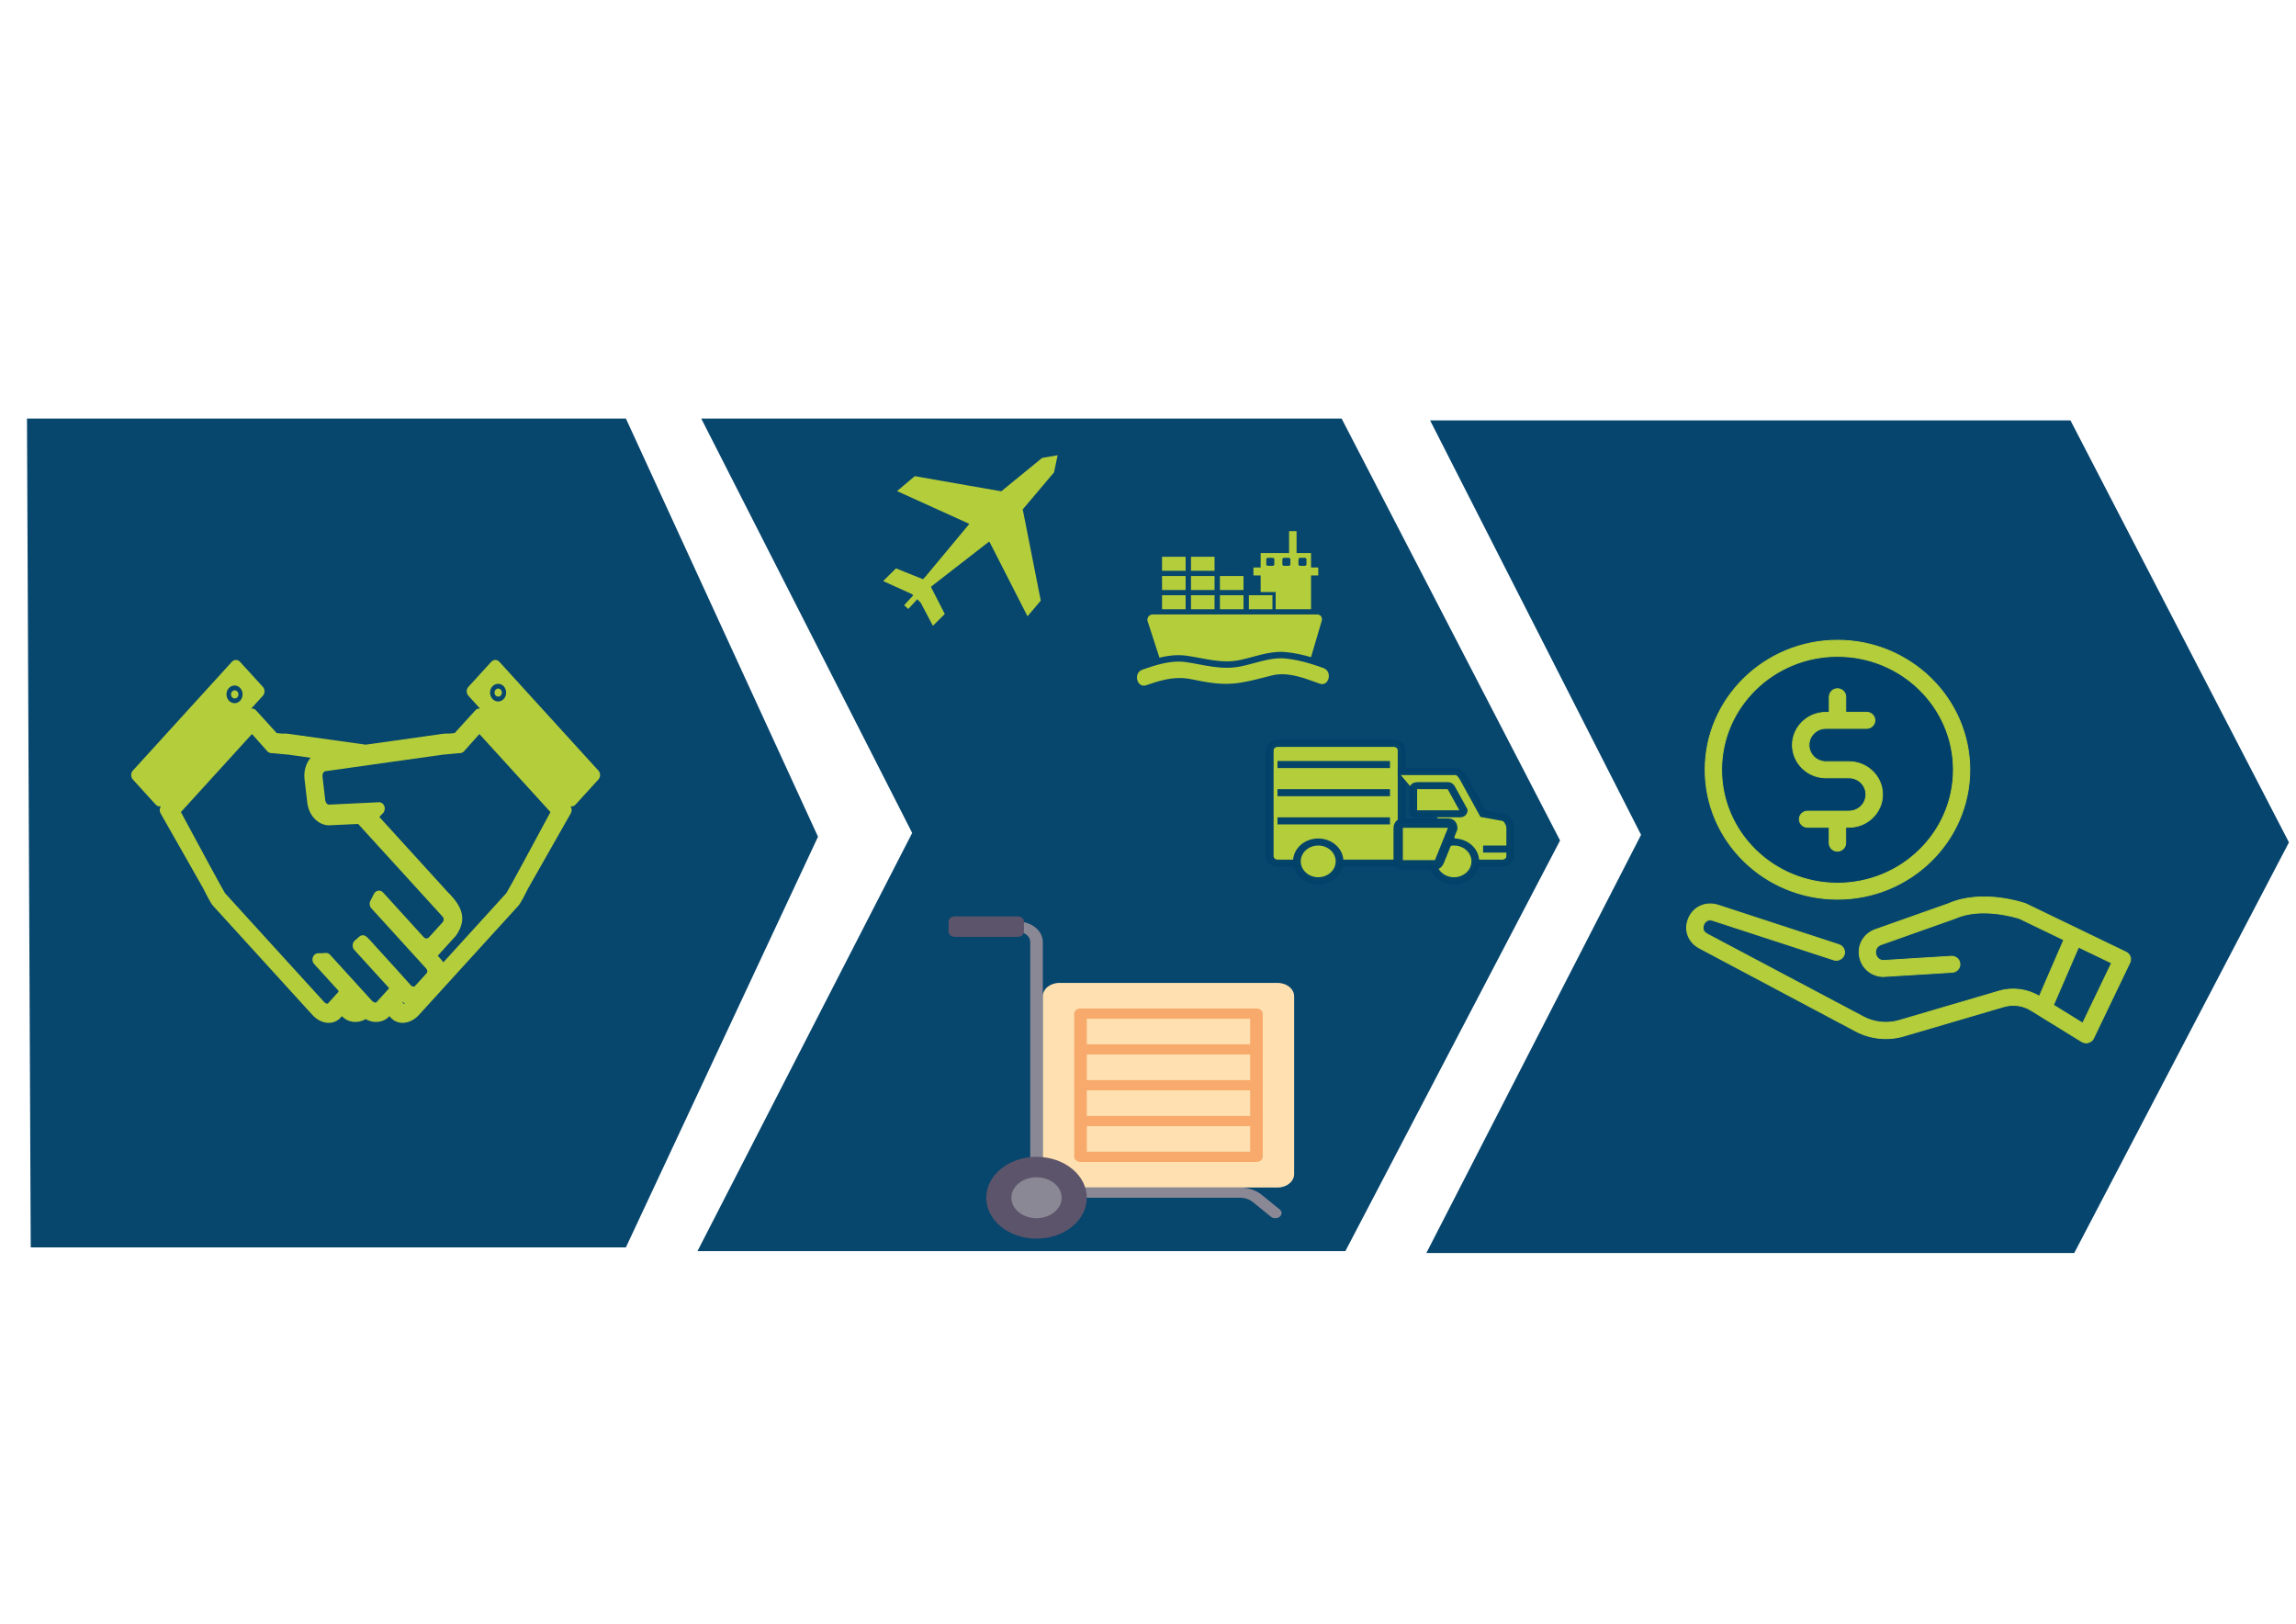 <?xml version="1.0" encoding="UTF-8" standalone="no"?>
<!-- Created with Inkscape (http://www.inkscape.org/) -->

<svg
   xmlns:sketch="http://www.bohemiancoding.com/sketch/ns"
   xmlns:dc="http://purl.org/dc/elements/1.1/"
   xmlns:cc="http://creativecommons.org/ns#"
   xmlns:rdf="http://www.w3.org/1999/02/22-rdf-syntax-ns#"
   xmlns:svg="http://www.w3.org/2000/svg"
   xmlns="http://www.w3.org/2000/svg"
   xmlns:sodipodi="http://sodipodi.sourceforge.net/DTD/sodipodi-0.dtd"
   xmlns:inkscape="http://www.inkscape.org/namespaces/inkscape"
   width="1052.362"
   height="744.094"
   id="svg2"
   version="1.1"
   inkscape:version="0.91 r13725"
   sodipodi:docname="P-OSOE-ERP5.Trade.Processus.001.en.svg">
  <defs
     id="defs4" />
  <sodipodi:namedview
     id="base"
     pagecolor="#ffffff"
     bordercolor="#666666"
     borderopacity="1.0"
     inkscape:pageopacity="0.0"
     inkscape:pageshadow="2"
     inkscape:zoom="0.70710678"
     inkscape:cx="596.53454"
     inkscape:cy="376.48294"
     inkscape:document-units="px"
     inkscape:current-layer="layer1"
     showgrid="false"
     inkscape:window-width="1366"
     inkscape:window-height="705"
     inkscape:window-x="-8"
     inkscape:window-y="-8"
     inkscape:window-maximized="1">
    <inkscape:grid
       type="xygrid"
       id="grid3755"
       empspacing="5"
       visible="true"
       enabled="true"
       snapvisiblegridlinesonly="true"
       spacingx="50px"
       spacingy="50px" />
  </sodipodi:namedview>
  <g
     inkscape:label="Calque 1"
     inkscape:groupmode="layer"
     id="layer1"
     transform="translate(0,-308.268)">
    <path
       style="fill:#03436a;fill-opacity:0.98;stroke:none;stroke-width:1.727px;stroke-linecap:butt;stroke-linejoin:miter;stroke-opacity:1"
       d="m 12.363,500.07 274.514,0 88.052,191.642 -88.052,188.189 -272.788,0 z"
       id="path3822"
       inkscape:connector-curvature="0" />
    <path
       style="fill:#03436a;fill-opacity:0.98;stroke:none;stroke-width:1.727px;stroke-linecap:butt;stroke-linejoin:miter;stroke-opacity:1"
       d="m 321.407,500.07 293.506,0 100.137,193.368 -98.411,188.189 -296.959,0 98.411,-191.642 z"
       id="path3824"
       inkscape:connector-curvature="0" />
    <path
       style="fill:#02426a;fill-opacity:0.98;stroke:none;stroke-width:1.727px;stroke-linecap:butt;stroke-linejoin:miter;stroke-opacity:0.98"
       d="m 655.486,500.934 293.506,0 100.137,193.368 -98.411,188.189 -296.959,0 98.411,-191.642 z"
       id="path3824-5"
       inkscape:connector-curvature="0" />
    <path
       inkscape:connector-curvature="0"
       style="fill:#b4cd3b;fill-opacity:1"
       d="m 226.655,625.678 c 0,-1.036 0.76,-1.871 1.679,-1.871 0.937,0 1.697,0.828 1.697,1.871 0,1.022 -0.754,1.837 -1.697,1.837 -0.919,0 -1.679,-0.815 -1.679,-1.837 z m -119.073,2.672 c 0.937,0 1.703,-0.842 1.703,-1.851 0,-1.029 -0.766,-1.884 -1.703,-1.884 -0.931,0 -1.691,0.849 -1.691,1.884 0,1.009 0.766,1.851 1.691,1.851 z m 167.472,35.082 c 0,0.775 -0.28,1.497 -0.766,2.038 l -10.488,11.511 c -0.487,0.541 -1.15,0.848 -1.843,0.848 -0.152,0 -0.292,-0.027 -0.444,-0.047 0.608,0.935 0.693,2.165 0.122,3.18 l -19.564,34.414 c -1.162,2.365 -3.401,6.788 -4.477,7.97 l -45.582,50.041 c -2.093,2.312 -4.818,3.628 -7.482,3.628 -2.08,0 -3.997,-0.828 -5.378,-2.345 l -0.663,-0.735 -0.043,0.041 c -2.677,2.96 -7.221,3.461 -10.834,1.316 -3.62,2.145 -8.158,1.643 -10.853,-1.33 l -0.024,-0.027 -0.681,0.735 c -1.375,1.517 -3.291,2.345 -5.372,2.345 -2.677,0 -5.39,-1.323 -7.495,-3.628 L 97.623,723.335 c -1.089,-1.169 -3.328,-5.592 -4.575,-8.117 L 73.588,680.97 c -0.572,-1.016 -0.487,-2.245 0.116,-3.194 -0.158,0.033 -0.335,0.053 -0.493,0.053 -0.712,0 -1.375,-0.307 -1.861,-0.848 l -10.463,-11.498 c -1.028,-1.122 -1.028,-2.953 0,-4.075 l 45.393,-49.86 c 1.028,-1.129 2.695,-1.129 3.717,0 l 10.488,11.491 c 0.493,0.548 0.773,1.283 0.773,2.038 0,0.775 -0.28,1.51 -0.773,2.038 l -5.365,5.893 c 0.128,-0.013 0.249,-0.04 0.389,-0.04 0.694,0 1.369,0.307 1.849,0.842 l 9.472,10.402 c 0.201,0.027 0.426,0.053 0.657,0.073 0.7,0.06 1.448,0.16 1.855,0.174 0.097,-0.013 0.182,-0.013 0.274,-0.013 l 0.359,-0.013 c 0.882,0 1.752,0.053 2.591,0.167 l 5.828,0.828 c 0.292,0.013 0.566,0.04 0.833,0.06 0.189,0.02 0.365,0.067 0.541,0.134 l 27.843,3.908 27.867,-3.908 c 0.164,-0.053 0.341,-0.107 0.505,-0.134 0.298,-0.027 0.596,-0.053 0.9,-0.06 l 5.743,-0.835 c 0.87,-0.114 1.728,-0.167 2.61,-0.167 l 0.377,0.013 c 0.091,0 0.183,0 0.268,0.013 0.408,-0.013 1.144,-0.093 1.849,-0.174 0.243,-0.027 0.468,-0.053 0.669,-0.073 l 9.453,-10.396 c 0.487,-0.534 1.15,-0.842 1.849,-0.842 0.116,0 0.219,0.027 0.335,0.04 l -5.353,-5.893 c -0.493,-0.528 -0.773,-1.263 -0.773,-2.038 0,-0.755 0.28,-1.49 0.773,-2.038 l 10.488,-11.491 c 1.022,-1.129 2.683,-1.129 3.711,0 l 45.399,49.86 c 0.499,0.528 0.779,1.263 0.773,2.024 z m -50.442,-37.754 c 0,2.231 1.661,4.062 3.717,4.062 2.026,0 3.674,-1.824 3.674,-4.062 0,-2.231 -1.642,-4.049 -3.674,-4.049 -2.062,0.006 -3.717,1.817 -3.717,4.049 z m -120.813,0.782 c 0,2.225 1.667,4.062 3.717,4.062 2.026,0 3.68,-1.831 3.68,-4.062 0,-2.231 -1.649,-4.049 -3.68,-4.049 -2.056,0.006 -3.723,1.817 -3.717,4.049 z m 81.868,141.717 c -0.438,-0.22 -0.852,-0.488 -1.271,-0.782 -0.024,0.04 -0.043,0.06 -0.061,0.093 l 0.687,0.762 c 0.013,0 0.298,0.06 0.645,-0.073 z m -15.847,-47.181 c 0.547,-1.022 1.065,-2.031 1.551,-3.06 0.395,-0.815 1.113,-1.363 1.934,-1.497 0.833,-0.134 1.661,0.16 2.257,0.802 l 18.742,20.591 c 0.602,0.661 1.679,0.661 2.287,0 l 6.296,-6.942 c 0.639,-0.688 0.639,-1.817 0.006,-2.519 l -38.732,-42.511 c -4.927,0.2 -11.4,0.514 -12.246,0.568 -5.426,0.661 -10.323,-3.989 -11.078,-10.295 l -1.253,-10.796 c -0.444,-3.761 0.687,-7.329 2.78,-9.801 l -10.238,-1.443 c -0.9,-0.06 -2.05,-0.167 -3.224,-0.294 -1.186,-0.134 -2.379,-0.254 -3.504,-0.334 l -1.144,-0.073 c -0.651,-0.033 -1.265,-0.341 -1.728,-0.855 l -7.044,-7.884 -32.564,35.763 c 7.823,14.558 18.846,34.995 20.202,37.146 l 45.478,49.934 c 0.675,0.762 1.545,0.775 1.612,0.722 l 4.879,-5.372 c 0.037,-0.047 0.073,-0.267 -0.018,-0.628 l -11.102,-12.186 c -0.76,-0.828 -0.979,-2.098 -0.566,-3.18 0.438,-1.089 1.43,-1.777 2.482,-1.75 l 0.596,0.006 c 0.882,0 1.758,-0.04 2.671,-0.14 0.803,-0.093 1.563,0.214 2.123,0.822 l 19.399,21.312 c 0.158,0.087 0.274,0.16 0.389,0.241 0.31,0.24 0.675,0.381 0.992,0.381 0.347,0 0.468,-0.147 0.517,-0.2 l 5.487,-6.026 c 0.116,-0.12 0.182,-0.301 0.201,-0.494 l -15.871,-17.437 c -0.541,-0.588 -0.815,-1.396 -0.748,-2.245 0.055,-0.822 0.444,-1.603 1.052,-2.098 0.657,-0.534 1.314,-1.109 1.934,-1.684 0.456,-0.428 1.034,-0.668 1.642,-0.681 1.138,0.027 1.618,0.468 3.169,2.105 0.529,0.581 1.162,1.263 1.941,2.118 2.762,2.993 6.831,7.496 10.293,11.331 l 6.6,7.342 c 0.371,0.394 0.846,0.641 1.296,0.641 0.182,0 0.444,-0.053 0.608,-0.234 l 5.487,-6.026 c 0.359,-0.381 0.262,-1.37 -0.383,-2.084 l -25.056,-27.525 c -0.87,-0.949 -1.022,-2.398 -0.408,-3.528 z m 82.483,-40.574 -32.57,-35.763 -7.044,7.884 c -0.462,0.514 -1.071,0.822 -1.728,0.855 l -1.15,0.073 c -1.113,0.08 -2.312,0.2 -3.486,0.334 -1.18,0.127 -2.336,0.24 -3.413,0.307 l -53.752,7.57 c -0.444,0.06 -0.742,0.367 -0.925,0.615 -0.353,0.494 -0.505,1.189 -0.414,1.871 l 1.253,10.796 c 0.134,1.129 0.9,2.044 1.715,2.044 0.061,-0.013 0.298,-0.027 0.359,-0.027 l 22.478,-1.076 c 1.125,-0.053 2.178,0.702 2.573,1.884 0.395,1.169 0.073,2.492 -0.803,3.274 -0.11,0.093 -0.262,0.247 -0.414,0.388 -0.322,0.341 -0.706,0.748 -1.095,1.203 l 31.329,34.414 c 7.458,7.309 8.571,13.135 3.759,19.99 -0.079,0.107 -0.14,0.187 -0.231,0.274 l -6.302,6.928 c -0.341,0.374 -0.645,0.728 -0.925,1.036 -0.286,0.334 -0.56,0.648 -0.858,0.962 l 1.636,1.811 c 0.341,0.381 0.651,0.775 0.931,1.183 l 28.847,-31.688 c 1.369,-2.151 12.398,-22.568 20.227,-37.14 z"
       id="path3" />
    <g
       transform="matrix(0.36,0,0,0.293,423.248,728.237)"
       id="g3">
      <g
         id="g5">
        <g
           id="g7">
          <path
             inkscape:connector-curvature="0"
             style="fill:#8a8895"
             d="m 448,472 c -2.047,0 -4.094,-0.781 -5.656,-2.344 L 419.719,447.031 C 415.188,442.5 409.156,440 402.742,440 L 200,440 c -4.422,0 -8,-3.578 -8,-8 0,-4.422 3.578,-8 8,-8 l 202.742,0 c 10.688,0 20.734,4.164 28.289,11.719 l 22.625,22.625 c 3.125,3.125 3.125,8.188 0,11.313 C 452.094,471.219 450.047,472 448,472 Z"
             id="path9" />
        </g>
      </g>
      <g
         id="g11">
        <g
           id="g13">
          <path
             inkscape:connector-curvature="0"
             style="fill:#8a8895"
             d="m 144,400 c -4.422,0 -8,-3.578 -8,-8 l 0,-352 c 0,-8.824 -7.18,-16 -16,-16 -4.422,0 -8,-3.582 -8,-8 0,-4.418 3.578,-8 8,-8 17.648,0 32,14.355 32,32 l 0,352 c 0,4.422 -3.578,8 -8,8 z"
             id="path15" />
        </g>
      </g>
      <g
         id="g17">
        <g
           id="g19">
          <path
             inkscape:connector-curvature="0"
             style="fill:#ffe0b1"
             d="m 451,424 -278,0 c -11.598,0 -21,-9.402 -21,-21 l 0,-278 c 0,-11.598 9.402,-21 21,-21 l 278,0 c 11.598,0 21,9.402 21,21 l 0,278 c 0,11.598 -9.402,21 -21,21 z"
             id="path21" />
        </g>
        <g
           id="g23">
          <g
             id="g25">
            <path
               inkscape:connector-curvature="0"
               style="fill:#f7aa6b"
               d="m 424,384 -224,0 c -4.422,0 -8,-3.578 -8,-8 l 0,-224 c 0,-4.418 3.578,-8 8,-8 l 224,0 c 4.422,0 8,3.582 8,8 l 0,224 c 0,4.422 -3.578,8 -8,8 z m -216,-16 208,0 0,-208 -208,0 0,208 z"
               id="path27" />
          </g>
        </g>
        <g
           id="g29">
          <g
             id="g31">
            <path
               inkscape:connector-curvature="0"
               style="fill:#f7aa6b"
               d="m 424,272 -224,0 c -4.422,0 -8,-3.578 -8,-8 0,-4.422 3.578,-8 8,-8 l 224,0 c 4.422,0 8,3.578 8,8 0,4.422 -3.578,8 -8,8 z"
               id="path33" />
          </g>
        </g>
        <g
           id="g35">
          <g
             id="g37">
            <path
               inkscape:connector-curvature="0"
               style="fill:#f7aa6b"
               d="m 424,216 -224,0 c -4.422,0 -8,-3.578 -8,-8 0,-4.422 3.578,-8 8,-8 l 224,0 c 4.422,0 8,3.578 8,8 0,4.422 -3.578,8 -8,8 z"
               id="path39" />
          </g>
        </g>
        <g
           id="g41">
          <g
             id="g43">
            <path
               inkscape:connector-curvature="0"
               style="fill:#f7aa6b"
               d="m 424,328 -224,0 c -4.422,0 -8,-3.578 -8,-8 0,-4.422 3.578,-8 8,-8 l 224,0 c 4.422,0 8,3.578 8,8 0,4.422 -3.578,8 -8,8 z"
               id="path45" />
          </g>
        </g>
      </g>
      <g
         id="g47">
        <circle
           style="fill:#5c546a"
           cx="144"
           cy="440"
           r="64"
           id="circle49" />
      </g>
      <g
         id="g51">
        <circle
           style="fill:#8a8895"
           cx="144"
           cy="440"
           r="32"
           id="circle53" />
      </g>
      <g
         id="g55">
        <path
           inkscape:connector-curvature="0"
           style="fill:#5c546a"
           d="m 120,32 -80,0 c -4.418,0 -8,-3.582 -8,-8 L 32,8 c 0,-4.418 3.582,-8 8,-8 l 80,0 c 4.418,0 8,3.582 8,8 l 0,16 c 0,4.418 -3.582,8 -8,8 z"
           id="path57" />
      </g>
    </g>
    <path
       inkscape:connector-curvature="0"
       d="m 484.764,516.895 -7.113,1.21 -18.716,15.307 -14.834,-2.586 -12.921,-2.262 -11.895,-2.086 -8.129,6.843 33.14,15.022 -19.825,23.827 c -0.523,0.515 -0.999,1.026 -1.418,1.532 l -12.385,-4.97 -5.892,5.819 13.243,5.994 0.556,0.549 -4.182,4.538 1.911,1.719 4.1,-4.449 1.601,1.579 5.58,10.571 5.461,-5.404 -6.37,-12.441 c 0.324,-0.223 0.638,-0.468 0.919,-0.756 l 25.723,-19.959 0.347,0.341 17.29,33.868 6.075,-7.19 -2.481,-12.551 -2.477,-12.541 -3.269,-16.534 -0.101,-0.105 14.413,-17.043 1.65,-7.842 z"
       id="path3-7"
       style="fill:#b4cd3b;fill-opacity:1" />
    <g
       transform="matrix(1.474,0,0,1.469,518.122,543.586)"
       id="g3-4"
       style="fill:#b4cd3b;fill-opacity:1">
      <path
         inkscape:connector-curvature="0"
         d="m 9.031,44.979 c 1.9,-0.465 3.875,-0.787 5.899,-0.787 0.89,0 1.771,0.063 2.621,0.188 1.408,0.206 2.789,0.464 4.125,0.714 2.825,0.53 5.494,1.03 8.261,1.03 1.386,0 2.68,-0.125 3.955,-0.383 1.317,-0.267 2.643,-0.624 4.046,-1.002 3.329,-0.898 6.804,-1.832 10.269,-1.51 2.803,0.259 5.447,0.858 7.95,1.597 l 3.347,-11.4 C 59.778,32.356 59.105,31.488 58,31.488 l -5.167,0 -41.166,0 -4.667,0 c -1.105,0 -1.864,0.885 -1.696,1.977 l 3.727,11.514 z"
         id="path5"
         style="fill:#b4cd3b;fill-opacity:1" />
      <rect
         x="18.833"
         y="25.5"
         width="7.333"
         height="4.375"
         id="rect7"
         style="fill:#b4cd3b;fill-opacity:1" />
      <rect
         x="27.833"
         y="25.5"
         width="7.333"
         height="4.375"
         id="rect9"
         style="fill:#b4cd3b;fill-opacity:1" />
      <rect
         x="9.833"
         y="25.5"
         width="7.333"
         height="4.375"
         id="rect11"
         style="fill:#b4cd3b;fill-opacity:1" />
      <rect
         x="18.833"
         y="19.5"
         width="7.333"
         height="4.375"
         id="rect13"
         style="fill:#b4cd3b;fill-opacity:1" />
      <rect
         x="9.833"
         y="19.5"
         width="7.333"
         height="4.375"
         id="rect15"
         style="fill:#b4cd3b;fill-opacity:1" />
      <rect
         x="27.833"
         y="19.5"
         width="7.333"
         height="4.375"
         id="rect17"
         style="fill:#b4cd3b;fill-opacity:1" />
      <rect
         x="18.833"
         y="13.5"
         width="7.333"
         height="4.375"
         id="rect19"
         style="fill:#b4cd3b;fill-opacity:1" />
      <rect
         x="9.833"
         y="13.5"
         width="7.333"
         height="4.375"
         id="rect21"
         style="fill:#b4cd3b;fill-opacity:1" />
      <path
         inkscape:connector-curvature="0"
         d="m 40.5,24.5 3.667,0 1,0 0,1 0,4.375 11,0 0,-10.542 2.25,0 0,-2.5 -2.25,0 0,-4.5 -4.5,0 0,-6.833 -2.333,0 0,6.833 -8.834,0 0,4.5 -2.25,0 0,2.5 2.25,0 0,5.167 z m 1.75,-8.667 0,-1.5 c 0,-0.276 0.225,-0.5 0.5,-0.5 l 1.5,0 c 0.275,0 0.5,0.224 0.5,0.5 l 0,1.5 c 0,0.276 -0.225,0.5 -0.5,0.5 l -1.5,0 c -0.275,0 -0.5,-0.224 -0.5,-0.5 z m 10,0 0,-1.5 c 0,-0.276 0.225,-0.5 0.5,-0.5 l 1.5,0 c 0.275,0 0.5,0.224 0.5,0.5 l 0,1.5 c 0,0.276 -0.225,0.5 -0.5,0.5 l -1.5,0 c -0.275,0 -0.5,-0.224 -0.5,-0.5 z m -5,0 0,-1.5 c 0,-0.276 0.225,-0.5 0.5,-0.5 l 1.5,0 c 0.03,0 0.055,0.012 0.083,0.017 0.234,0.041 0.417,0.237 0.417,0.483 l 0,1.5 c 0,0.246 -0.182,0.442 -0.417,0.483 -0.028,0.005 -0.054,0.017 -0.083,0.017 l -1.5,0 c -0.275,0 -0.5,-0.224 -0.5,-0.5 z"
         id="path23"
         style="fill:#b4cd3b;fill-opacity:1" />
      <polygon
         points="36.833,25.5 36.833,29.875 40.5,29.875 44.167,29.875 44.167,25.5 40.5,25.5 "
         id="polygon25"
         style="fill:#b4cd3b;fill-opacity:1" />
      <path
         inkscape:connector-curvature="0"
         d="m 4.13,53.709 c 0.267,0 0.553,-0.052 0.85,-0.154 3.531,-1.217 6.742,-2.225 10.295,-2.225 1.259,0 2.478,0.125 3.728,0.381 4.007,0.823 8.115,1.667 12.556,1.371 3.369,-0.227 6.75,-1.101 10.02,-1.945 0.814,-0.21 1.628,-0.421 2.44,-0.621 0.988,-0.244 2.045,-0.368 3.142,-0.368 3.613,0 7.261,1.327 10.479,2.498 l 1.143,0.414 c 0.304,0.108 0.595,0.164 0.866,0.164 1.145,0 1.832,-1.009 2.006,-2.009 0.183,-1.05 -0.149,-2.472 -1.685,-3.021 -1.41,-0.505 -2.869,-1.001 -4.376,-1.446 -2.399,-0.708 -4.92,-1.281 -7.57,-1.526 -3.142,-0.287 -6.399,0.596 -9.563,1.45 -1.372,0.37 -2.79,0.753 -4.171,1.032 -1.407,0.285 -2.831,0.423 -4.351,0.423 -2.953,0 -5.84,-0.541 -8.631,-1.064 -1.315,-0.247 -2.677,-0.501 -4.045,-0.701 -0.754,-0.11 -1.539,-0.167 -2.332,-0.167 -1.782,0 -3.554,0.285 -5.28,0.699 -2.049,0.491 -4.032,1.167 -5.879,1.804 -1.527,0.526 -1.866,1.925 -1.692,2.963 0.169,1.018 0.87,2.048 2.05,2.048 z"
         id="path27-2"
         style="fill:#b4cd3b;fill-opacity:1" />
    </g>
    <g
       id="g4316">
      <g
         style="fill:#b4cd3b;fill-opacity:1;stroke:#02426a;stroke-opacity:0.98"
         transform="matrix(-1.778,0,0,1.614,693.991,647.329)"
         sketch:type="MSPage"
         id="Page-1">
        <g
           style="fill:#b4cd3b;fill-opacity:1;stroke:#02426a;stroke-opacity:0.98"
           sketch:type="MSLayerGroup"
           transform="translate(1,1)"
           id="Van">
          <g
             style="fill:#b4cd3b;fill-opacity:1;stroke:#02426a;stroke-opacity:0.98"
             sketch:type="MSShapeGroup"
             id="Group">
            <path
               d="m 55.2,34 4.8,0 c 1.1,0 2,-0.9 2,-2 L 62,2 C 62,0.9 61.1,0 60,0 L 30,0 c -1.1,0 -2,0.9 -2,2 l 0,31.7"
               id="Shape_5_"
               inkscape:connector-curvature="0"
               style="fill:#b4cd3b;fill-opacity:1;stroke:#02426a;stroke-width:2;stroke-opacity:0.98" />
            <path
               d="M 29,8 14,8 c -1.1,0 -2,2 -2,2 L 7,20 2,21 c -1.1,0 -2,1.9 -2,3 l 0,8 c 0,1.1 0.9,2 2,2 l 6.8,0"
               id="Shape"
               inkscape:connector-curvature="0"
               style="fill:#b4cd3b;fill-opacity:1;stroke:#02426a;stroke-width:2;stroke-opacity:0.98" />
            <path
               d="m 20,34 24,0"
               id="Shape_1_"
               inkscape:connector-curvature="0"
               style="fill:#b4cd3b;fill-opacity:1;stroke:#02426a;stroke-width:2;stroke-opacity:0.98" />
            <path
               d="M 0.3,30 7,30"
               id="Shape_3_"
               inkscape:connector-curvature="0"
               style="fill:#b4cd3b;fill-opacity:1;stroke:#02426a;stroke-width:2;stroke-opacity:0.98" />
            <path
               d="m 21,23 3,0"
               id="Shape_4_"
               inkscape:connector-curvature="0"
               style="fill:#b4cd3b;fill-opacity:1;stroke:#02426a;stroke-width:2;stroke-opacity:0.98" />
            <path
               d="M 31,6 60,6"
               id="Shape_6_"
               inkscape:connector-curvature="0"
               style="fill:#b4cd3b;fill-opacity:1;stroke:#02426a;stroke-width:2;stroke-opacity:0.98" />
            <path
               d="m 31,14 29,0"
               id="Shape_7_"
               inkscape:connector-curvature="0"
               style="fill:#b4cd3b;fill-opacity:1;stroke:#02426a;stroke-width:2;stroke-opacity:0.98" />
            <path
               d="m 31,22 29,0"
               id="Shape_8_"
               inkscape:connector-curvature="0"
               style="fill:#b4cd3b;fill-opacity:1;stroke:#02426a;stroke-width:2;stroke-opacity:0.98" />
            <circle
               r="5.5"
               cy="33.5"
               cx="49.5"
               id="Oval"
               style="fill:#b4cd3b;fill-opacity:1;stroke:#02426a;stroke-width:2;stroke-opacity:0.98" />
            <circle
               r="5.5"
               cy="33.5"
               cx="14.5"
               id="Oval_1_"
               style="fill:#b4cd3b;fill-opacity:1;stroke:#02426a;stroke-width:2;stroke-opacity:0.98" />
          </g>
          <path
             d="m 25,19 c 0,0.6 -0.4,1 -1,1 l -11,0 c -0.6,0 -1,-0.4 -1,-1 l 3,-6 c 0,0 0.4,-1 1,-1 l 8,0 c 0.6,0 1,0.4 1,1 l 0,6 0,0 z"
             sketch:type="MSShapeGroup"
             id="Shape_9_"
             inkscape:connector-curvature="0"
             style="fill:#b4cd3b;fill-opacity:1;stroke:#02426a;stroke-width:2;stroke-opacity:0.98" />
        </g>
      </g>
      <path
         d="m 640.847,687.873 c 0,-1.432 0.77,-2.386 1.926,-2.386 l 21.188,0 c 1.156,0 1.926,0.954 1.926,2.386 l -5.778,14.315 c 0,0 -0.77,2.386 -1.926,2.386 l -15.409,0 c -1.156,0 -1.926,-0.954 -1.926,-2.386 l 0,-14.315 0,0 z"
         sketch:type="MSShapeGroup"
         id="Shape_9_-3"
         inkscape:connector-curvature="0"
         style="fill:#b4cd3b;fill-opacity:1;stroke:#02426a;stroke-width:4.287;stroke-opacity:0.98" />
    </g>
    <g
       transform="matrix(0.415,0,0,0.406,773.055,594.393)"
       id="g3-2"
       style="stroke:#b4cd3b;stroke-opacity:1">
      <g
         id="g5-1"
         style="stroke:#b4cd3b;stroke-opacity:1">
        <circle
           style="fill:#01416a;stroke:#b4cd3b;stroke-opacity:1;fill-opacity:0.98"
           cx="166.658"
           cy="164.129"
           r="137.1"
           id="circle7" />
        <path
           inkscape:connector-curvature="0"
           d="m 490.358,377.629 c 0,-0.3 0,-0.6 -0.1,-0.9 0,-0.3 -0.1,-0.6 -0.2,-0.9 -0.1,-0.3 -0.1,-0.6 -0.2,-0.8 -0.1,-0.3 -0.2,-0.5 -0.4,-0.8 -0.1,-0.3 -0.2,-0.5 -0.4,-0.8 -0.1,-0.3 -0.3,-0.5 -0.5,-0.7 -0.2,-0.2 -0.3,-0.5 -0.5,-0.7 -0.2,-0.2 -0.4,-0.4 -0.7,-0.6 -0.2,-0.2 -0.4,-0.4 -0.6,-0.6 -0.2,-0.2 -0.5,-0.3 -0.8,-0.5 -0.2,-0.1 -0.4,-0.3 -0.7,-0.4 l -110.3,-54.4 c -0.3,-0.2 -0.6,-0.3 -1,-0.4 -1.9,-0.7 -47.4,-16.6 -84.6,0.1 l -82.1,29.7 c -0.2,0.1 -0.5,0.2 -0.7,0.3 -11.8,5.4 -18,17.5 -15.5,30.2 2.5,12.6 12.7,21.5 25.5,22.1 0.1,0 0.1,0 0.2,0 0.8,0 4.4,-0.2 41.8,-2.6 16.3,-1 33.1,-2.1 34.6,-2.2 4.7,-0.2 8.6,-4 8.7,-8.8 0.1,-5 -3.8,-9.2 -8.9,-9.3 -0.5,0 -0.5,0 -35.5,2.2 -17.5,1.1 -37.1,2.4 -40.4,2.6 -6.3,-0.5 -7.8,-5.8 -8.2,-7.4 -0.7,-3.4 0.3,-7.9 5,-10.2 l 82,-29.7 c 0.2,-0.1 0.4,-0.2 0.7,-0.3 28.8,-13.1 66.4,-1.3 70.9,0.1 l 49.1,24.2 -27,63.7 c -13.3,-8.2 -29.5,-10.4 -44.5,-5.9 l -110.2,33.1 c -13.1,4 -27.6,2.5 -39.7,-4.1 l -172.6,-93.5 c -6.2,-3.4 -4.2,-9.3 -3.7,-10.5 0.6,-1.6 3.2,-6.6 9.5,-4.9 l 134.1,44.7 c 4.7,1.6 9.9,-1 11.5,-5.7 1.6,-4.8 -1,-9.9 -5.7,-11.5 l -134.4,-44.9 c -0.2,-0.1 -0.3,-0.1 -0.5,-0.1 -13.3,-3.6 -26.2,2.8 -31.3,15.6 -5.2,12.9 -0.3,26.5 11.9,33.2 l 172.7,93.8 c 16.3,8.9 35.8,10.9 53.5,5.5 l 110.2,-33.1 c 10.1,-3 21,-1.6 29.9,4.1 l 56.2,35.4 c 0.3,0.2 0.5,0.3 0.8,0.4 0.1,0 0.1,0.1 0.2,0.1 l 0.1,0 c 0.1,0.1 0.2,0.1 0.4,0.1 0.2,0.1 0.5,0.2 0.7,0.3 0.1,0 0.3,0.1 0.4,0.1 0.2,0.1 0.5,0.1 0.7,0.2 0.1,0 0.3,0 0.4,0.1 0.4,0 0.7,0.1 1.1,0.1 l 0,0 0,0 0,0 0,0 c 0.4,0 0.8,0 1.2,-0.1 0.1,0 0.3,0 0.4,-0.1 0.3,0 0.5,-0.1 0.8,-0.2 0.1,0 0.3,-0.1 0.4,-0.1 0.2,-0.1 0.5,-0.2 0.7,-0.3 0.1,-0.1 0.3,-0.1 0.4,-0.2 0.2,-0.1 0.4,-0.2 0.7,-0.4 0.1,-0.1 0.3,-0.2 0.4,-0.2 0.2,-0.1 0.4,-0.3 0.6,-0.4 0.1,-0.1 0.3,-0.2 0.4,-0.3 0.2,-0.2 0.3,-0.3 0.5,-0.5 0.1,-0.1 0.2,-0.2 0.4,-0.4 0.2,-0.2 0.3,-0.4 0.4,-0.6 0.1,-0.1 0.2,-0.3 0.3,-0.4 0,0 0,-0.1 0.1,-0.1 0,-0.1 0.1,-0.2 0.1,-0.2 0.1,-0.2 0.3,-0.5 0.4,-0.8 l 40,-85.2 c 0.1,-0.3 0.2,-0.5 0.3,-0.8 0.1,-0.3 0.2,-0.6 0.3,-0.8 0.1,-0.3 0.1,-0.6 0.1,-0.9 0,-0.3 0.1,-0.6 0.1,-0.9 0.1,-0.3 0.1,-0.6 0.1,-0.9 z m -21,4.6 -31.9,67.9 -32.3,-20.4 27.7,-65.4 36.5,17.9 z"
           id="path9-2"
           style="stroke:#b4cd3b;stroke-opacity:1;fill:#b4cd3b;fill-opacity:1" />
        <path
           inkscape:connector-curvature="0"
           d="m 153.858,173.229 25.4,0 c 10.4,0 18.8,8.4 18.8,18.8 0,10.4 -8.4,18.8 -18.8,18.8 l -45.7,0 c -5,0 -9.1,4.1 -9.1,9.1 0,5 4.1,9.1 9.1,9.1 l 23.9,0 0,17.9 c 0,5 4.1,9.1 9.1,9.1 5,0 9.1,-4.1 9.1,-9.1 l 0,-17.9 3.7,0 c 20.4,0 37,-16.6 37,-37 0,-20.4 -16.6,-37 -37,-37 l -25.4,0 c -10.4,0 -18.8,-8.4 -18.8,-18.8 0,-10.4 8.4,-18.8 18.8,-18.8 l 44.9,0 c 5,0 9.1,-4.1 9.1,-9.1 0,-5 -4.1,-9.1 -9.1,-9.1 l -23.1,0 0,-17.5 c 0,-5 -4.1,-9.1 -9.1,-9.1 -5,0 -9.1,4.1 -9.1,9.1 l 0,17.6 -3.7,0 c -20.4,0 -37,16.6 -37,37 0.1,20.3 16.7,36.9 37,36.9 z"
           id="path11"
           style="stroke:#b4cd3b;stroke-opacity:1;fill:#b4cd3b;fill-opacity:1" />
        <path
           inkscape:connector-curvature="0"
           d="m 166.658,310.229 c 80.6,0 146.1,-65.6 146.1,-146.1 0,-80.5 -65.6,-146.2 -146.1,-146.2 -80.5,0 -146.2,65.6 -146.2,146.2 0,80.6 65.6,146.1 146.2,146.1 z m 0,-274.1 c 70.6,0 128,57.4 128,128 0,70.6 -57.4,128 -128,128 -70.6,0 -128,-57.4 -128,-128 0,-70.6 57.4,-128 128,-128 z"
           id="path13"
           style="stroke:#b4cd3b;stroke-opacity:1;fill:#b4cd3b;fill-opacity:1" />
      </g>
    </g>
  </g>
</svg>
